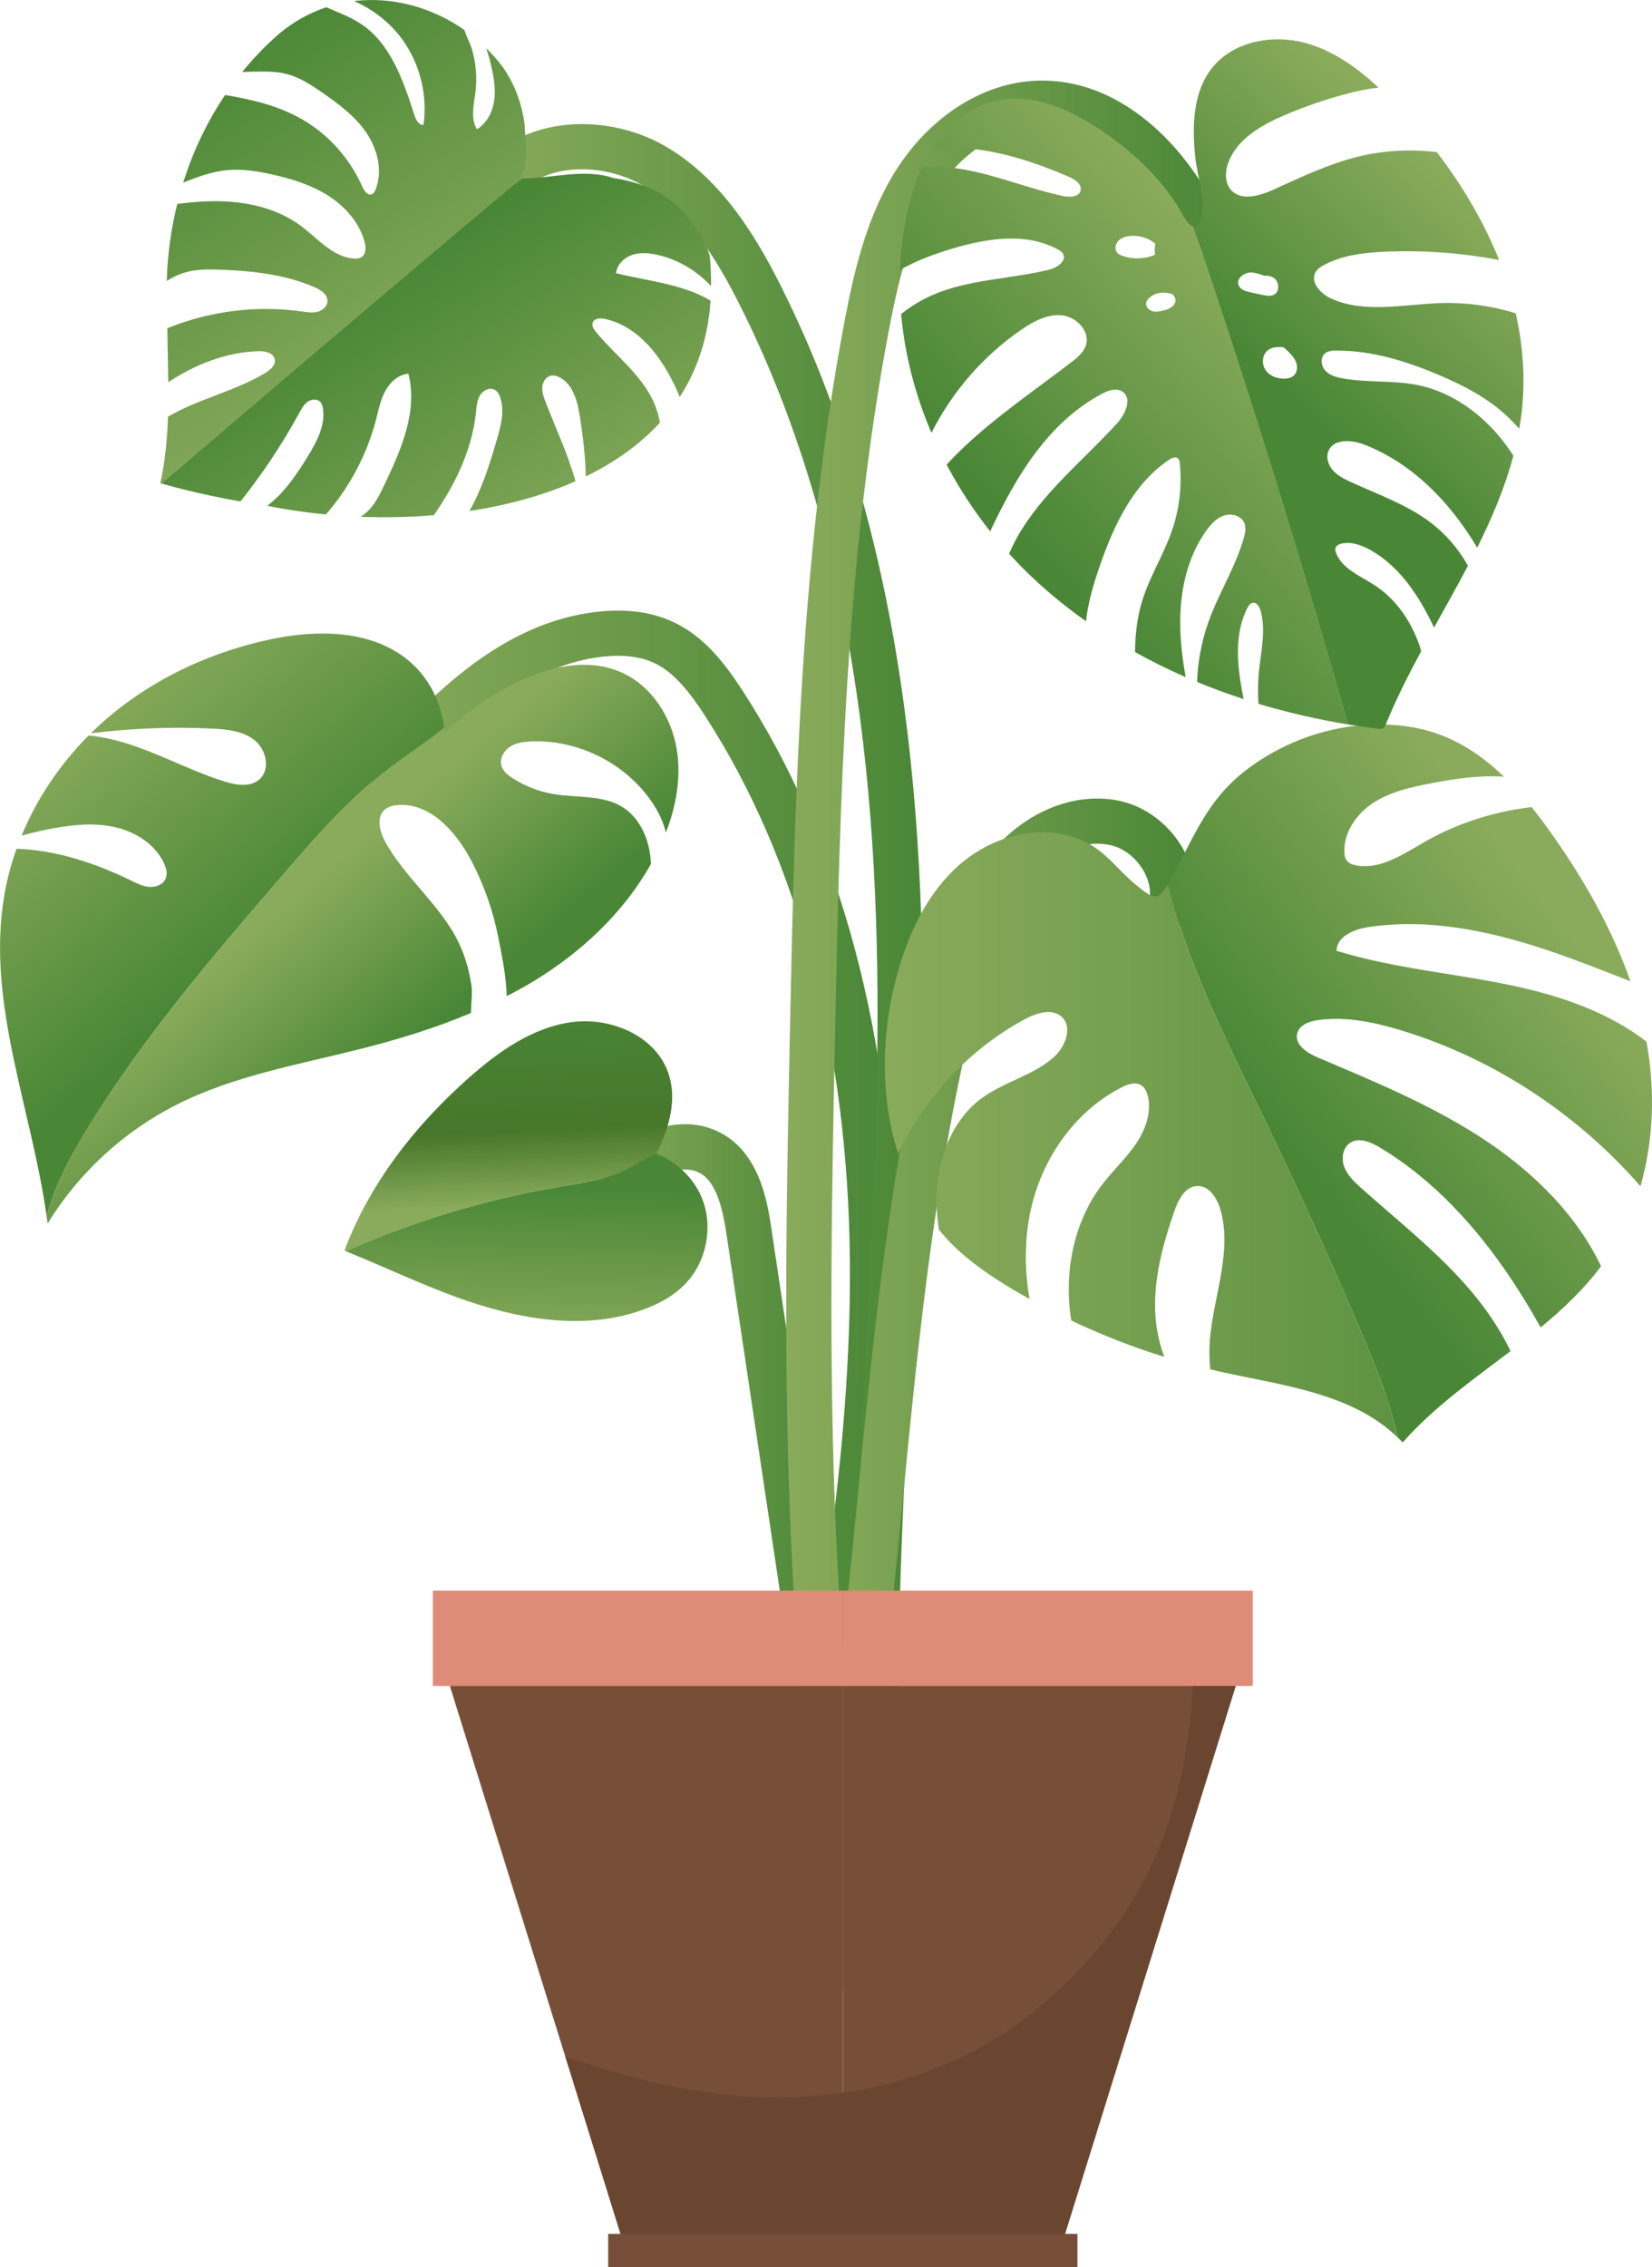 <?xml version="1.0" encoding="UTF-8"?>
<svg id="Layer_2" data-name="Layer 2" xmlns="http://www.w3.org/2000/svg" xmlns:xlink="http://www.w3.org/1999/xlink" viewBox="0 0 776.9 1065.65">
  <defs>
    <style>
      .cls-1 {
        fill: url(#linear-gradient-12);
      }

      .cls-1, .cls-2, .cls-3, .cls-4, .cls-5, .cls-6, .cls-7, .cls-8, .cls-9, .cls-10, .cls-11, .cls-12, .cls-13, .cls-14, .cls-15, .cls-16, .cls-17, .cls-18, .cls-19 {
        stroke-width: 0px;
      }

      .cls-2 {
        fill: url(#linear-gradient);
      }

      .cls-3 {
        fill: #774f38;
      }

      .cls-4 {
        fill: url(#linear-gradient-6);
      }

      .cls-5 {
        fill: url(#linear-gradient-15);
      }

      .cls-6 {
        fill: url(#linear-gradient-11);
      }

      .cls-7 {
        fill: url(#linear-gradient-5);
      }

      .cls-8 {
        fill: url(#linear-gradient-13);
      }

      .cls-9 {
        fill: url(#linear-gradient-16);
      }

      .cls-10 {
        fill: url(#linear-gradient-14);
      }

      .cls-11 {
        fill: url(#linear-gradient-2);
      }

      .cls-12 {
        fill: url(#linear-gradient-7);
      }

      .cls-13 {
        fill: url(#linear-gradient-3);
      }

      .cls-14 {
        fill: url(#linear-gradient-9);
      }

      .cls-15 {
        fill: url(#linear-gradient-8);
      }

      .cls-16 {
        fill: #de8c78;
      }

      .cls-17 {
        fill: #6a4631;
      }

      .cls-18 {
        fill: url(#linear-gradient-10);
      }

      .cls-19 {
        fill: url(#linear-gradient-4);
      }
    </style>
    <linearGradient id="linear-gradient" x1="280.21" y1="643.25" x2="389.3" y2="643.25" gradientUnits="userSpaceOnUse">
      <stop offset="0" stop-color="#89ab5b"/>
      <stop offset="1" stop-color="#498736"/>
    </linearGradient>
    <linearGradient id="linear-gradient-2" x1="-60.5" y1="-2289.1" x2="-151.45" y2="-2328.08" gradientTransform="translate(-1791.61 1623.41) rotate(64.03)" gradientUnits="userSpaceOnUse">
      <stop offset="0" stop-color="#89ab5b"/>
      <stop offset=".35" stop-color="#47772a"/>
      <stop offset="1" stop-color="#498736"/>
    </linearGradient>
    <linearGradient id="linear-gradient-3" x1="-129.17" y1="-2361.8" x2="12.01" y2="-2361.8" gradientTransform="translate(-1791.61 1623.41) rotate(64.03)" xlink:href="#linear-gradient"/>
    <linearGradient id="linear-gradient-4" x1="1.69" y1="-2265.88" x2="-64.52" y2="-2300.61" gradientTransform="translate(-1791.61 1623.41) rotate(64.03)" xlink:href="#linear-gradient"/>
    <linearGradient id="linear-gradient-5" x1="169.44" y1="577.16" x2="420.97" y2="577.16" xlink:href="#linear-gradient"/>
    <linearGradient id="linear-gradient-6" x1="23.61" y1="343.96" x2="113.12" y2="447.69" xlink:href="#linear-gradient"/>
    <linearGradient id="linear-gradient-7" x1="139.46" y1="421.54" x2="196.35" y2="488.47" xlink:href="#linear-gradient"/>
    <linearGradient id="linear-gradient-8" x1="225.13" y1="483.8" x2="433.94" y2="483.8" xlink:href="#linear-gradient"/>
    <linearGradient id="linear-gradient-9" x1="190.75" y1="185.22" x2="92.62" y2="27.51" xlink:href="#linear-gradient"/>
    <linearGradient id="linear-gradient-10" x1="265.88" y1="271.79" x2="180.09" y2="132.06" xlink:href="#linear-gradient"/>
    <linearGradient id="linear-gradient-11" x1="377.14" y1="641.49" x2="562.05" y2="641.49" xlink:href="#linear-gradient"/>
    <linearGradient id="linear-gradient-12" x1="416.12" y1="533.46" x2="776.9" y2="533.46" xlink:href="#linear-gradient"/>
    <linearGradient id="linear-gradient-13" x1="734.22" y1="433.94" x2="604.06" y2="534.47" xlink:href="#linear-gradient"/>
    <linearGradient id="linear-gradient-14" x1="369.74" y1="507.58" x2="577.55" y2="507.58" xlink:href="#linear-gradient"/>
    <linearGradient id="linear-gradient-15" x1="599.39" y1="147.23" x2="482.24" y2="251.98" xlink:href="#linear-gradient"/>
    <linearGradient id="linear-gradient-16" x1="696" y1="96.42" x2="609.23" y2="188.15" xlink:href="#linear-gradient"/>
  </defs>
  <g>
    <g>
      <path class="cls-2" d="m368.27,758.07l-26.55-177.53c-1.84-12.3-4.83-25.41-13.1-29.42-7.1-3.45-16.4.04-27.17,4.08-5.24,1.97-10.66,4-16.27,5.35l-4.97-20.66c4.34-1.05,8.93-2.77,13.78-4.59,13.41-5.04,28.61-10.74,43.92-3.31,19.46,9.45,23.1,33.73,24.84,45.4l26.55,177.53-21.03,3.15Z"/>
      <g>
        <path class="cls-11" d="m308.31,542.14c.23-.11.46-.22.69-.32,5.75-12.09,9.52-24.99,5.34-37.31-5.97-17.6-27.04-26.55-45.46-24.06-18.42,2.49-34.4,13.8-48.33,26.11-25.27,22.34-46.79,49.81-58.56,81.3.2.08.39.16.58.24,32.07-14.12,65.86-24.33,100.4-30.24,8.99-1.54,18.12-2.81,26.67-5.99,5.64-2.1,12.35-6.71,18.67-9.74Z"/>
        <path class="cls-13" d="m308.77,542.31c.08-.16.15-.32.23-.49-.23.1-.46.21-.69.32.15.06.31.1.46.17Z"/>
        <path class="cls-19" d="m322.59,603.15c9.79-10.4,12.86-26.61,7.55-39.86-3.83-9.54-11.86-17.17-21.37-20.98-.15-.06-.3-.11-.46-.17-6.33,3.03-13.04,7.64-18.67,9.74-8.55,3.18-17.68,4.45-26.67,5.99-34.54,5.9-68.33,16.11-100.4,30.24,17.57,7.12,34.78,15.32,52.61,21.79,27.71,10.04,58.66,15.76,86.48,5.99,7.78-2.73,15.28-6.73,20.94-12.73Z"/>
      </g>
    </g>
    <g>
      <path class="cls-7" d="m388.55,867.33l-20.91-3.82c16.14-88.37,32.83-179.76,32.04-270.76-.87-100.45-24.48-189.15-68.28-256.51-6.53-10.04-13.91-19.96-23.65-24.56-6.45-3.05-14.57-4.07-24.15-3.03-38.55,4.18-68.41,35.17-98.13,69.33l-16.04-13.96c31.3-35.96,65.72-71.5,111.87-76.5,13.52-1.46,25.47.2,35.51,4.94,14.53,6.86,24.16,19.53,32.4,32.19,46.01,70.77,70.81,163.41,71.72,267.92.8,93.02-16.07,185.42-32.39,274.77Z"/>
      <g>
        <path class="cls-4" d="m132.59,411.73c15.63-18.09,31.46-36.28,50.51-50.72,8.31-6.3,17.48-12.23,25.7-18.86-1.24-11.91-7-23.36-16.1-31.17-17.67-15.16-43.79-15.21-66.54-10.25-29.89,6.51-58.36,20.44-80.72,41.33-.92.85-1.8,1.74-2.69,2.62,18.87-2.35,37.92-3.14,56.92-2.22,7.08.34,14.63,1.09,20.15,5.54,5.52,4.45,7.46,13.93,2.03,18.49-4.32,3.63-10.78,2.55-16.17.88-18.47-5.72-35.46-15.98-54.35-20.13-3.18-.7-6.4-1.21-9.63-1.54-13.43,13.46-24.3,29.54-31.54,47.07,5.02-1.35,10.07-2.57,15.18-3.48,9.59-1.71,19.53-2.65,29.02-.43,9.49,2.21,18.53,8,22.72,16.79,1.07,2.25,1.81,4.9.88,7.21-1.15,2.85-4.55,4.23-7.61,4.04-3.06-.2-5.89-1.62-8.65-2.97-16.9-8.23-35.16-14.32-53.92-14.98-2.56,7.18-4.52,14.57-5.79,22.11-8.49,50.24,12.88,100.09,19.94,150.61,3.53-13.56,10.31-26.47,17.61-38.58,26.35-43.72,59.7-82.73,93.08-121.35Z"/>
        <path class="cls-12" d="m318.29,352.41c-2.46-15.33-11.83-30.01-26-36.33-17.15-7.64-37.39-2.01-53.87,6.97-10.66,5.81-20.53,13.03-29.39,21.33-.04-.74-.16-1.48-.24-2.23-8.21,6.63-17.38,12.56-25.7,18.86-19.05,14.44-34.88,32.63-50.51,50.72-33.38,38.62-66.73,77.63-93.08,121.35-7.29,12.11-14.07,25.02-17.61,38.58.16,1.15.35,2.3.5,3.45,14.55-23.74,35.81-43.32,60.67-55.87,26.89-13.58,57.07-18.77,86.28-26.14,17.71-4.47,35.31-9.84,52.12-16.94.12-4.45.73-9.49.29-12.56-1-7.16-2.96-14.17-6.12-20.69-8.52-17.51-24.94-30.04-34.39-47.06-2.71-4.89-4.47-11.84-.17-15.41,1.61-1.34,3.76-1.85,5.85-2.02,15.13-1.27,27.32,12.23,34.45,25.64,6.15,11.54,10.51,24.02,13.03,36.85,1.29,6.61,3.71,17.76,3.87,27.34,4.36-2.25,8.69-4.6,12.89-7.16,22.37-13.63,42.2-32.19,54.96-54.96-.1-1.8-.23-3.6-.52-5.38-1.38-8.41-5.51-16.74-12.7-21.3-9.29-5.88-21.23-4.37-32.08-6.12-6.97-1.12-13.71-3.68-19.66-7.48-2.28-1.45-4.58-3.27-5.34-5.86-.99-3.36,1.04-7.05,3.98-8.96,2.93-1.91,6.56-2.38,10.07-2.52,21.99-.91,44.1,10.16,56.57,28.29,3.05,4.44,5.5,9.35,6.71,14.57,4.8-12.44,7.25-25.89,5.14-38.99Z"/>
      </g>
    </g>
    <g>
      <path class="cls-15" d="m405.73,909.27c-8.35-90.27-3.49-182.06,1.21-270.82,2.07-39.14,4.21-79.61,5.18-119.32,2.68-109.83-2.13-251.68-63.72-374.8-10.66-21.31-24.51-44.78-46.41-57.33-18.35-10.52-46.54-11.09-60.09,6.33l-16.77-13.06c20.83-26.77,60.82-26.98,87.44-11.72,26.97,15.46,43.47,43.53,54.85,66.26,63.69,127.33,68.7,272.54,65.96,384.83-.98,40.01-3.13,80.63-5.21,119.92-4.66,88-9.47,179-1.27,267.74l-21.17,1.96Z"/>
      <g>
        <path class="cls-14" d="m221.4,103.63c6.1-5.16,12.2-10.33,18.44-15.31,1.87-1.49,3.8-2.91,5.69-4.36-.38,0-.77.04-1.15.04,5.04-7.55,2.52-17.63,2.29-25.73-1.21-9.47-4.63-18.62-10.02-26.48-2.45-3.27-5.12-6.31-7.98-9.12.81,2.42,1.39,4.4,1.59,5.23,1.41,5.82,2.83,11.76,2.35,17.72-.48,5.97-3.19,12.08-8.34,15.14-3.08-5.09-1.4-11.56-.67-17.47.84-6.83.22-13.85-1.75-20.44-.69-2.29-2.46-5.55-3.41-8.71C203.09,3.35,184.49-1.68,166.49.5c9,3.92,16.99,10.17,22.76,18.12,8.28,11.43,11.91,26.15,9.9,40.13-2.27.08-3.57-2.52-4.27-4.68-5.22-16.16-11.14-33.69-25.35-42.98-4.95-3.24-10.63-5.28-16.05-7.68-7.89,2.62-15.48,6.76-22.38,12.6-6.3,5.46-11.98,11.44-17.16,17.79.17,0,.35,0,.52,0,7.06-.1,14.26-.74,21.07,1.18,5.77,1.63,10.88,4.99,15.81,8.4,7.78,5.37,15.57,11.13,20.91,18.93,5.34,7.81,7.89,18.13,4.33,26.89-.33.81-.77,1.67-1.55,2.05-1.94.96-3.74-1.5-4.61-3.48-5.8-13.12-15.76-24.4-28.17-31.59-11.1-6.41-23.65-9.44-36.39-11.52-8.57,12.71-15.14,26.64-19.71,41.2,6.57-2.65,13.27-5.13,20.3-5.85,7.27-.74,14.6.44,21.73,2.04,9.15,2.06,18.27,4.87,26.18,9.92,7.91,5.05,14.56,12.54,17.07,21.58.7,2.54.83,5.8-1.36,7.27-1.1.74-2.52.81-3.85.7-9.87-.83-16.86-9.52-24.81-15.42-10.59-7.85-24.02-11.11-37.2-11.49-6.98-.2-13.93.36-20.85,1.25-2.94,11.88-4.59,24.04-4.94,36.21,2.43-1.53,4.98-2.85,7.72-3.74,5.67-1.85,11.77-1.8,17.73-1.57,15.02.58,30.28,2.25,44.06,8.24,2.91,1.27,6.18,3.4,6.08,6.57-.08,2.44-2.31,4.38-4.68,4.99-2.37.6-4.87.19-7.29-.15-21.32-3.02-43.42-.24-63.36,7.88.06,4.34.15,8.67.24,13.01.09,4.12.17,8.24.22,12.36,12.63-8.36,27.17-14.08,42.27-14.58,3.16-.11,7.2.7,7.82,3.8.54,2.7-2.03,4.95-4.39,6.38-14.24,8.63-31.85,12.3-45.84,20.63-.35,10.52-1.31,20.97-3.61,31.26.18.05.37.09.55.15,40.63-34.9,81.49-69.52,122.38-104.12,7.7-6.51,15.39-13.02,23.09-19.53Z"/>
        <path class="cls-18" d="m297.28,119.82c3.82-1.28,8-.9,11.93-.02,9.64,2.17,18.47,7.45,25.19,14.68.04-4.6-.15-9.37-.64-14.31-1.76-5.62-4.62-11-8.82-16.04-4.4-6.3-9.91-10.86-16.13-14.12-6.22-3.26-13.14-5.23-20.37-6.33-6.93-2.36-14.16-2.28-21.56-1.61-7.02.64-14.19,1.77-21.35,1.89-1.89,1.46-3.82,2.87-5.69,4.36-6.24,4.99-12.35,10.15-18.44,15.31-7.7,6.51-15.39,13.02-23.09,19.53-40.89,34.6-81.75,69.22-122.38,104.12,7.86,2.21,15.78,4.17,23.78,5.85,4.45.94,8.92,1.78,13.39,2.56,10.41-13.07,19.7-27.02,27.68-41.69,1.07-1.97,2.19-4.04,4.07-5.27,1.87-1.24,4.74-1.28,6.07.52.52.7.74,1.57.9,2.43,1.39,8.05-2.82,15.91-7.09,22.87-4.7,7.65-9.75,15.24-16.53,21.14-.82.72-1.66,1.4-2.52,2.06,8.75,1.78,18.03,3.16,27.62,4.07,11.12-12.82,19.31-28.2,23.56-44.64,1.18-4.56,2.09-9.26,4.34-13.4,2.24-4.14,6.15-7.73,10.84-8.13,4.59,17.7-3.48,35.94-11.36,52.44-2.18,4.56-4.44,9.24-8.19,12.64-.91.82-1.89,1.52-2.91,2.18,11.34.43,22.92.22,34.44-.75,1.04-1.49,2.07-3,3.06-4.53,8.59-13.26,15.14-28.15,16.77-43.87.28-2.76.46-5.66,1.92-8.02,1.46-2.36,4.74-3.88,7.09-2.41,1.26.78,1.96,2.21,2.42,3.62,2.13,6.55.17,13.65-1.78,20.25-3.33,11.28-6.93,22.95-12.78,33,17.58-2.66,34.62-7.21,49.93-13.99-3.59-12.79-9.28-24.87-14.09-37.25-.87-2.25-1.73-4.6-1.54-7.01.18-2.41,1.71-4.88,4.07-5.37,1.43-.3,2.92.16,4.2.85,6.43,3.44,8.37,11.6,9.48,18.8,1.41,9.13,2.54,18.47,2.71,27.73,13.43-6.54,25.36-14.9,34.91-25.36-.6-3.01-1.43-5.98-2.63-8.82-5.67-13.43-18.22-22.46-27.47-33.72-1.05-1.28-2.12-2.92-1.54-4.47.76-2.03,3.58-2.15,5.7-1.69,16.01,3.46,27,18.25,33.71,33.2.52,1.16,1,2.34,1.5,3.52,8.15-12.61,13.32-27.62,14.5-45.33-13.3-7.87-29.41-9.15-44.45-12.88.41-4.01,3.76-7.28,7.58-8.56Z"/>
      </g>
    </g>
    <g>
      <path class="cls-6" d="m397.99,907.62l-20.85-4.18c12.95-64.5,19.49-131.49,25.82-196.27,8.05-82.45,16.38-167.69,37.97-249.43,4.9-18.56,11.29-39.79,25.09-56.75,16.19-19.9,40.43-29.42,61.73-24.25,13.09,3.18,24.82,13.22,30.61,26.2,5.09,11.41,4.91,23.71-.48,33.73l-18.72-10.08c3.08-5.72,1.19-11.85-.21-15-3.12-6.99-9.48-12.57-16.21-14.2-15.22-3.68-31.17,5.88-40.22,17.01-11.13,13.68-16.49,31.58-21.03,48.75-21.15,80.08-29.39,164.46-37.36,246.07-6.38,65.31-12.97,132.85-26.13,198.39Z"/>
      <g>
        <path class="cls-1" d="m594.08,524.86c-14.07-29.14-28.79-58.14-38.95-88.86-2.21-6.68-4.18-13.46-5.89-20.3-4.75,8.08-6.69,7.12-15.21.08-8.71-7.2-14.25-15.96-25-20.7-20.06-8.86-43.57-1.77-59.17,12.6-14.61,13.46-23.14,32.35-28.28,51.53-7.21,26.91-7.59,56.7.74,82.98,12.7-26.52,33.68-49.14,59.6-63.1,5.46-2.94,12.78-5.32,17.36-1.13,5.42,4.95,1.66,14.24-3.86,19.09-9.73,8.55-23.25,11.45-33.69,19.12-15.27,11.22-21.83,31.38-21.29,50.32.11,3.88.53,7.72,1.1,11.53,2.14,2.59,4.37,5.1,6.8,7.48,8.37,8.17,18.16,14.75,28.2,20.73,2.51,1.49,5.06,2.9,7.61,4.33-2.64-15.35-2.41-31.14,1.65-46.14,6.06-22.45,21.01-42.84,41.76-53.35,2.8-1.42,6.24-2.64,8.95-1.06,1.92,1.12,2.89,3.36,3.37,5.53,1.73,7.86-1.45,16.05-6.04,22.66-4.59,6.6-10.56,12.13-15.46,18.52-13.19,17.21-17.81,40.09-14.96,61.58.11.82.3,1.63.43,2.44,14.14,6.71,28.75,12.43,43.7,17.06-2.94-7.74-4.36-16.15-4.35-24.45.02-15.03,4.12-29.76,9.03-43.97,1.86-5.38,5.05-11.66,10.74-11.91,5.5-.24,9.3,5.48,10.87,10.75,5.97,20.07-3.3,41.18-4.9,62.06-.34,4.45-.21,8.91.18,13.35,1.65.39,3.29.83,4.95,1.19,29.35,6.44,62.02,10.14,83.28,30.93-4.07-18.19-11.33-35.91-18.71-53.11-14.13-32.91-28.99-65.51-44.56-97.76Z"/>
        <path class="cls-8" d="m774.31,489.62c-17.73-13.73-40.15-21.44-62.33-26.19-27.74-5.95-56.32-8.14-83.43-16.51.09-6.78,8.24-10.13,14.94-11.14,27.62-4.19,55.85,1.51,82.39,10.25,13.81,4.55,27.32,9.92,40.86,15.22-8.47-24.3-21.45-47.12-36.28-68.26-3.23-4.61-6.63-9.19-10.21-13.62-17.65,2.07-34.91,7.55-50.33,16.39-10.03,5.75-20.67,13.11-32.04,11.05-1.8-.33-3.69-.99-4.7-2.52-.66-.99-.85-2.21-.92-3.39-.57-9.47,5.63-18.36,13.58-23.53,7.96-5.18,17.46-7.32,26.78-9.12,11.37-2.2,23.21-3.95,34.67-3.16-8.99-8.65-19.14-15.82-30.86-20.03-9.7-3.48-20.11-4.78-30.41-4.5-20.87.56-41.45,7.82-58.29,20.12-20.24,14.78-26.05,32.75-37.56,53.42-.32.57-.62,1.1-.91,1.6,1.71,6.84,3.68,13.62,5.89,20.3,10.17,30.73,24.88,59.72,38.95,88.86,15.57,32.26,30.43,64.85,44.56,97.76,7.39,17.21,14.65,34.93,18.71,53.11.77.75,1.56,1.47,2.3,2.27,14.63-16.56,32.98-29.48,50.71-42.92-5.46-11.36-12.89-21.9-21.29-31.34-14.77-16.62-32.32-30.46-48.91-45.27-3.18-2.85-6.44-5.88-7.98-9.87-1.53-3.99-.77-9.2,2.84-11.48,4.17-2.64,9.62-.31,13.84,2.23,25.25,15.14,45.57,37.49,61.9,61.99,4.9,7.35,9.44,14.91,13.77,22.6,10.5-8.63,20.29-17.91,28.39-28.75-11.32-23.74-30.86-43.22-52.76-58.06-24.86-16.84-52.86-28.36-80.51-40.08-4.95-2.1-10.85-5.94-9.65-11.17.95-4.15,5.87-5.89,10.09-6.44,13.27-1.74,26.72,1.14,39.52,5.08,43.14,13.26,82.19,39.08,111.84,73.06,6.31-21.82,6.93-45.5,2.84-67.96Z"/>
      </g>
    </g>
    <g>
      <path class="cls-10" d="m406,977.28c-41.37-165.52-37.68-341.63-34.42-497.01,2.14-102.35,4.58-218.36,25.49-328.68,4.19-22.11,9.77-47.54,23.01-69.49,15.05-24.96,38.63-41.35,63.09-43.86,44.33-4.54,79.98,34.61,94.38,72.9l-19.9,7.48c-11.62-30.9-39.2-62.62-72.31-59.23-17.84,1.83-35.43,14.42-47.05,33.69-11.42,18.93-16.48,42.18-20.33,62.47-20.59,108.58-23,223.65-25.13,325.17-3.23,154.05-6.89,328.65,33.79,491.41l-20.62,5.15Z"/>
      <g>
        <path class="cls-5" d="m553.23,95.91c-9.39-14.45-22.54-26.23-36.88-35.62-13.97-9.13-30.61-16.43-46.97-13.13-11.99,2.42-22.37,10.44-29.43,20.43-.58.82-1.11,1.67-1.65,2.52,1.73-.22,3.46-.39,5.19-.48,20.44-1.04,40.53,5.45,59.33,13.55,2.81,1.21,6.14,3.51,5.33,6.46-.85,3.04-5.09,3.16-8.19,2.51-15.24-3.2-29.77-9.26-45.06-12.2-6.92-1.33-14.19-1.92-21.24-1.35-3.35,7.23-5.65,14.99-7.28,22.81-1.76,8.43-2.76,16.94-3.1,25.47,6.62-3.82,14.04-6.69,21.23-8.98,17.29-5.51,36.97-9.31,52.94-.68.95.51,1.92,1.11,2.46,2.04,1.92,3.32-2.7,6.54-6.42,7.46-18.21,4.51-37.66,4.45-54.87,11.93-5.32,2.31-10.31,5.35-14.83,8.97,1.68,19.11,6.62,37.99,14.25,55.83,9.76-19.31,24.35-36.18,42.2-48.43,5.72-3.92,12.29-7.51,19.19-6.8,6.89.72,13.42,7.65,11.21,14.22-1.1,3.27-3.94,5.59-6.67,7.7-16.83,12.96-34.52,24.9-50.02,39.42-3.02,2.83-5.96,5.78-8.78,8.84,5.84,11.05,12.73,21.57,20.5,31.37,12.13-25.98,27.47-51.3,52.43-64.6,3.03-1.62,6.86-3,9.73-1.11,4.82,3.17,1.4,10.65-2.48,14.91-16.14,17.68-35.5,32.95-47.15,53.85-1.35,2.42-2.54,4.91-3.65,7.44,2.66,2.93,5.39,5.78,8.22,8.54,8.71,8.52,18.09,16.24,27.98,23.24.1-.87.16-1.75.29-2.62,1.2-8.14,3.6-16.05,6.3-23.82,6.59-19,15.78-38.36,32.51-49.54,1.23-.83,2.97-1.58,4.1-.61.66.57.8,1.52.89,2.39,1.06,10.51-.18,21.25-3.58,31.26-3.92,11.5-10.63,21.93-14.18,33.55-2.36,7.75-3.21,15.76-3.3,23.85,7.73,4.3,15.66,8.24,23.8,11.8-1.45-8.29-2.49-16.62-2.55-25.03-.11-15.44,3.26-31.32,12.26-43.86,2.18-3.03,4.84-5.96,8.39-7.11,3.55-1.15,8.11.13,9.52,3.58.9,2.2.37,4.7-.27,6.99-3.55,12.49-10.42,23.76-15.25,35.82-4.01,10.02-6.4,21-6.69,31.87,7.17,2.96,14.47,5.63,21.86,8.04-.57-2.9-1.11-5.8-1.56-8.72-1.77-11.46-1.95-23.72,3.3-34.06.55-1.08,1.3-2.24,2.49-2.46,1.88-.35,3.2,1.8,3.73,3.64,2.62,9.15.24,18.86-.73,28.32-.53,5.15-.59,10.34-.25,15.51,13.81,4.13,27.92,7.35,42.13,9.69-22.24-78.58-46.48-156.58-72.69-233.92-2.88-.55-5.81-7.3-8-10.68Zm-25.46,24.32c-.81-.29-1.63-.65-2.22-1.26-1.39-1.44-1.14-3.92.13-5.46,1.27-1.53,3.29-2.26,5.26-2.53,4.37-.62,8.97.74,12.37,3.56-.3,1.71-.36,3.46-.14,5.19-4.82,2.1-10.44,2.29-15.39.5Zm24.83,22.11c-.93,2.17-3.43,3.14-5.72,3.69-1.66.41-3.42.71-5.04.2-1.63-.5-3.05-2.06-2.85-3.75.12-.96.72-1.8,1.45-2.44,2.95-2.58,6.3-2.91,10.08-2.05.08.02.17.02.25.05,1.45.54,2.52,2.68,1.83,4.3Z"/>
        <path class="cls-9" d="m712.84,147.25c-11.25-3.45-23.04-5.13-34.81-4.8-17.56.49-36.09,5.1-52.1-2.15-4.98-2.25-10.03-7.89-7.15-12.55.89-1.45,2.39-2.4,3.89-3.2,8.79-4.7,19.03-5.83,29-6.25,17.85-.74,35.77.6,53.32,3.89-7.18-17.97-17.31-35.06-29.27-50.67-12.42-1.51-25.1-.84-37.25,2.17-13.86,3.43-26.83,9.69-39.86,15.56-6.38,2.87-14.83,5.3-19.58.15-3.18-3.44-2.97-8.9-1.27-13.28,4.21-10.88,15.37-17.27,26.09-21.88,9.7-4.17,19.71-7.61,29.93-10.27,4.74-1.23,9.63-2.27,14.53-2.79-9.62-8.93-20.32-16.72-32.77-20.52-15.88-4.85-35.17-1.74-45.51,11.25-9.15,11.49-9.43,27.58-7.92,42.19.73,7.07,5.54,23.45,2.28,30-1.02,2.05-2.09,2.68-3.16,2.48,26.2,77.34,50.44,155.34,72.69,233.92,4.7.77,9.41,1.45,14.11,2.04.77.09,1.6.18,2.28-.19.78-.42,1.17-1.3,1.5-2.12,4.79-11.66,10.53-23.01,16.58-34.23-3.82-12.62-11.16-23.97-22.16-31.06-6.7-4.32-15.11-7.62-17.92-15.07-.28-.73-.49-1.54-.26-2.29.36-1.23,1.73-1.84,2.98-2.1,4.66-.98,9.48.8,13.62,3.15,13.86,7.87,22.86,21.77,29.76,36.35,5.37-9.69,10.81-19.34,15.93-29.07-4.47-7.96-10.52-15.03-17.82-20.5-11.2-8.41-24.71-13.03-37.42-18.92-2.99-1.38-6.03-2.9-8.23-5.36-2.19-2.45-3.39-6.08-2.14-9.13,2.45-5.95,11.1-5.31,17.08-2.95,22.76,8.97,40.18,27.1,52.88,48.36,7.01-14.04,13.08-28.34,17.02-43.26-2.26-3.46-4.71-6.8-7.42-9.94-9.76-11.33-22.8-20.19-37.45-23.19-11.61-2.38-23.71-1.05-35.38-3.16-2.99-.54-6.11-1.41-8.18-3.64-2.07-2.23-2.5-6.21-.15-8.13,1.44-1.18,3.44-1.3,5.31-1.31,17.05-.06,33.72,5.19,49.38,11.96,9.53,4.12,18.89,8.88,26.96,15.41,3.53,2.85,6.7,6.03,9.69,9.38.49-2.85.92-5.71,1.23-8.61,1.67-15.43.5-30.74-2.88-45.66Zm-124.68-9.82c-2.28-.48-4.92-1.26-5.72-3.45-1.16-3.16,2.79-6.07,6.14-5.9,2.1.11,4.09.87,6.09,1.54,1.67-.15,3.34.2,4.65,1.24,2.36,1.87,2.5,6.19-.14,7.64-1.6.87-3.56.52-5.33.14-1.9-.4-3.79-.81-5.69-1.21Zm19.84,39.48c-.92.66-2.06.92-3.18,1.02-3.53.35-7.35-.87-9.46-3.71-2.11-2.85-1.93-7.38.86-9.57,1.98-1.55,4.62-1.66,7.19-1.45.83.55,1.59,1.22,2.31,1.92,1.65,1.6,3.25,3.38,3.94,5.57.68,2.19.21,4.89-1.66,6.23Z"/>
      </g>
    </g>
  </g>
  <g>
    <g>
      <g>
        <polygon class="cls-3" points="498.07 1058.96 581.12 792.46 397.02 792.46 396.34 792.46 396.34 1058.96 397.02 1058.96 498.07 1058.96"/>
        <rect class="cls-16" x="396.34" y="747.66" width="192.79" height="44.8"/>
      </g>
      <g>
        <polygon class="cls-3" points="294.61 1058.96 211.56 792.46 395.66 792.46 396.34 792.46 396.34 1058.96 395.66 1058.96 294.61 1058.96"/>
        <rect class="cls-16" x="203.56" y="747.66" width="192.79" height="44.8"/>
      </g>
      <path class="cls-17" d="m395.67,1058.96h102.41l83.05-266.5h-20.12c-3.38,53-17.15,106-74.87,153.05-19.7,16.06-49.81,32.43-89.79,38.18h0c-8.74,1.26-17.94,2.02-27.62,2.14-34.33.45-66.02-7.24-92.89-15.9-3.38-1.09-6.71-2.19-10-3.32l28.78,92.36h101.05Z"/>
    </g>
    <rect class="cls-3" x="286.01" y="1050.04" width="220.7" height="15.6"/>
  </g>
</svg>
